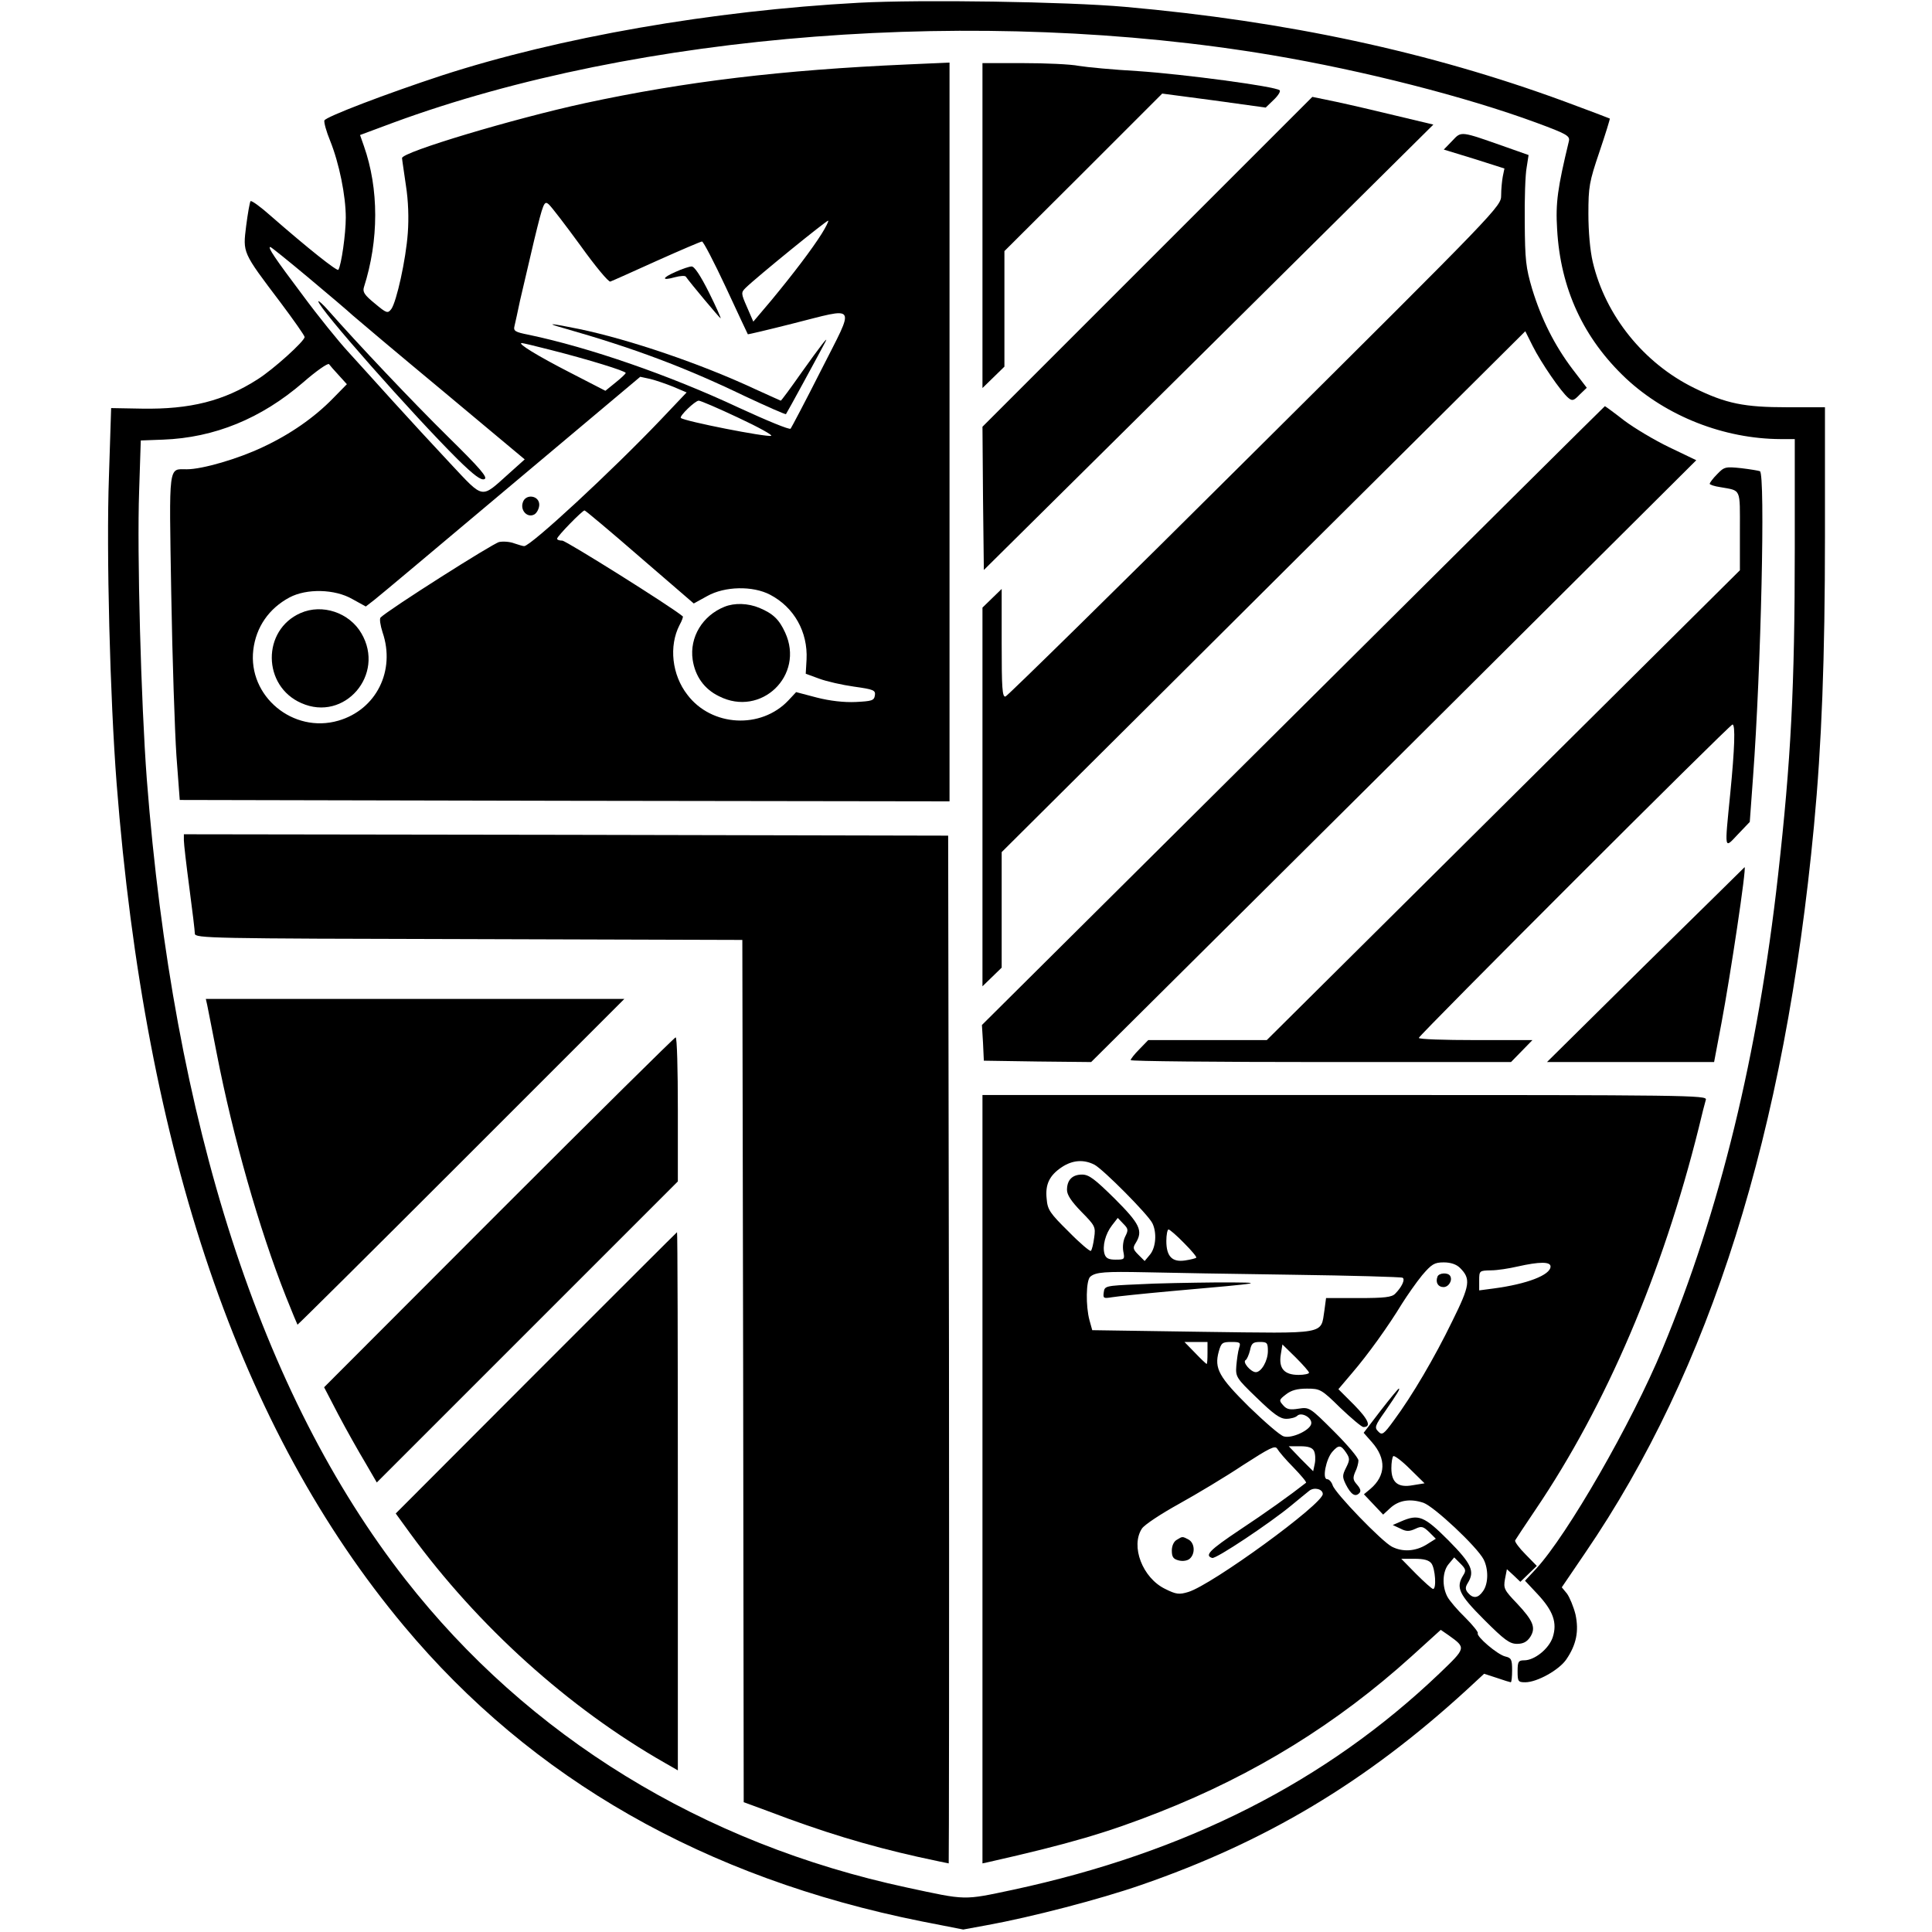 <?xml version="1.0" standalone="no"?>
<!DOCTYPE svg PUBLIC "-//W3C//DTD SVG 20010904//EN"
 "http://www.w3.org/TR/2001/REC-SVG-20010904/DTD/svg10.dtd">
<svg version="1.0" xmlns="http://www.w3.org/2000/svg"
 width="704pt" height="704pt" viewBox="0 0 704 704"
 preserveAspectRatio="xMidYMid meet">
<g transform="translate(0,704) scale(0.1,-0.1)"
fill="#000000" stroke="none">
<path d="M3130 7030 c-536 -29 -1092 -126 -1520 -265 -201 -66 -424 -151 -428
-164 -2 -7 7 -40 21 -74 33 -82 57 -200 57 -280 0 -59 -16 -172 -27 -190 -4
-7 -111 78 -246 196 -37 33 -70 57 -74 54 -3 -4 -10 -44 -16 -90 -12 -99 -15
-94 125 -279 48 -64 88 -121 88 -126 0 -15 -114 -118 -171 -154 -123 -79 -246
-110 -422 -107 l-112 2 -8 -249 c-10 -276 4 -808 28 -1119 105 -1346 449
-2355 1047 -3070 466 -558 1097 -918 1885 -1076 l153 -30 87 16 c160 29 410
94 560 146 455 157 820 375 1185 709 l66 61 46 -15 c26 -9 49 -16 51 -16 3 0
5 20 5 44 0 39 -3 45 -25 50 -29 7 -107 74 -100 85 2 4 -19 30 -46 57 -28 27
-57 61 -65 76 -20 38 -18 92 5 119 l20 24 23 -23 c19 -19 21 -25 10 -42 -28
-45 -16 -70 76 -162 74 -74 93 -88 120 -88 22 0 36 7 48 25 21 33 12 58 -48
122 -47 49 -50 55 -44 89 l7 36 25 -23 24 -23 30 29 30 29 -41 42 c-23 23 -40
46 -38 51 2 4 36 55 75 113 257 380 462 860 594 1390 11 47 23 93 26 103 5 16
-62 17 -1315 17 l-1321 0 0 -1400 0 -1400 23 5 c292 66 432 107 622 182 348
137 648 323 918 567 l107 97 29 -20 c64 -46 64 -45 -34 -139 -413 -394 -921
-652 -1553 -788 -184 -39 -168 -39 -387 8 -746 160 -1380 550 -1828 1123 -527
674 -845 1660 -942 2915 -21 279 -36 825 -28 1050 l6 185 81 3 c188 7 358 77
510 208 48 42 91 72 95 67 3 -4 19 -23 36 -41 l29 -32 -50 -51 c-68 -70 -157
-132 -256 -178 -90 -43 -221 -81 -277 -81 -68 0 -65 27 -57 -452 4 -238 13
-505 19 -593 l12 -160 1403 -3 1402 -2 0 1346 0 1346 -157 -7 c-453 -20 -806
-62 -1172 -141 -258 -56 -666 -178 -666 -200 0 -5 7 -49 14 -99 9 -57 11 -120
7 -174 -7 -98 -41 -250 -60 -277 -13 -17 -17 -16 -60 20 -38 31 -45 42 -40 59
55 172 55 359 0 515 l-14 40 121 45 c894 329 2138 425 3202 246 332 -56 705
-151 963 -246 111 -41 123 -48 119 -67 -41 -170 -49 -225 -43 -321 12 -217 96
-398 251 -544 148 -138 357 -220 563 -221 l52 0 0 -397 c0 -507 -14 -774 -61
-1193 -73 -652 -212 -1223 -421 -1725 -113 -272 -346 -677 -461 -802 l-40 -43
45 -48 c58 -62 73 -105 56 -158 -14 -42 -66 -84 -104 -84 -21 0 -24 -5 -24
-40 0 -37 2 -40 28 -40 43 0 124 45 150 84 36 53 46 102 33 163 -7 28 -21 62
-31 76 l-19 23 85 125 c457 669 728 1530 834 2650 28 297 40 609 40 1055 l0
470 -137 0 c-157 0 -223 13 -339 70 -184 90 -324 264 -370 459 -10 42 -16 112
-16 176 0 98 3 116 40 225 22 65 39 120 38 122 -2 1 -77 30 -167 63 -490 180
-1012 292 -1599 344 -212 19 -744 27 -970 15z m-1014 -886 c53 -74 102 -133
108 -130 6 2 82 36 168 75 87 39 162 71 166 71 5 0 44 -75 87 -167 43 -93 79
-169 80 -171 1 -1 73 16 160 38 243 61 232 78 108 -167 -58 -115 -109 -211
-112 -215 -4 -5 -88 30 -188 76 -256 120 -547 220 -766 266 -51 10 -57 14 -52
33 3 12 12 54 20 92 9 39 32 137 51 218 34 140 37 147 54 132 10 -9 62 -77
116 -151z m878 44 c-36 -57 -102 -144 -183 -242 l-66 -78 -23 53 c-22 50 -22
53 -5 70 41 40 297 248 301 245 2 -2 -9 -24 -24 -48z m-1871 -159 c73 -61 146
-123 162 -138 17 -15 164 -139 329 -276 l298 -249 -58 -52 c-103 -92 -89 -95
-213 37 -59 63 -154 166 -211 229 -57 63 -130 144 -163 180 -33 36 -107 127
-163 203 -103 137 -130 177 -119 177 3 0 65 -50 138 -111z m883 -264 c138 -35
274 -77 274 -84 0 -3 -17 -19 -37 -35 l-37 -30 -130 67 c-117 60 -192 106
-175 107 4 0 51 -11 105 -25z m449 -135 l47 -20 -93 -98 c-179 -188 -475 -462
-499 -462 -5 0 -21 5 -36 10 -15 6 -40 8 -55 5 -23 -5 -404 -247 -432 -275 -5
-4 -1 -29 7 -54 48 -140 -23 -282 -161 -322 -165 -48 -330 89 -310 258 10 83
57 151 132 191 62 33 165 31 229 -6 l49 -27 31 24 c17 13 242 202 500 419
l469 394 37 -8 c20 -5 58 -18 85 -29z m235 -112 c73 -34 127 -64 120 -66 -16
-6 -316 53 -329 65 -7 6 52 63 65 63 7 0 72 -28 144 -62z m-358 -508 l196
-169 49 27 c64 36 166 38 229 5 88 -46 138 -136 133 -236 l-3 -52 49 -18 c27
-10 84 -23 127 -29 71 -10 79 -13 76 -32 -3 -19 -11 -21 -70 -24 -42 -2 -94 4
-141 16 l-76 20 -28 -30 c-100 -106 -280 -96 -368 20 -57 73 -68 178 -29 254
9 16 14 31 12 32 -44 37 -426 276 -439 276 -11 0 -19 3 -19 7 0 9 92 103 100
103 3 0 94 -76 202 -170z m1656 -2214 c32 -17 195 -181 211 -213 17 -34 13
-88 -8 -114 l-20 -24 -23 23 c-19 19 -21 25 -10 42 28 45 16 70 -76 162 -73
72 -94 88 -119 88 -36 0 -55 -20 -55 -56 0 -18 16 -42 52 -79 50 -51 53 -55
47 -95 -3 -23 -8 -44 -12 -48 -3 -3 -40 28 -81 70 -68 67 -77 80 -80 119 -6
53 10 86 55 116 39 26 80 29 119 9z m113 -260 c-8 -15 -11 -37 -8 -55 6 -30 5
-31 -28 -31 -25 0 -35 5 -40 20 -9 29 3 74 27 105 l21 27 20 -21 c18 -18 19
-23 8 -45z m214 -26 c27 -27 47 -51 44 -53 -2 -2 -20 -7 -41 -10 -47 -7 -68
15 -68 71 0 23 4 42 8 42 4 0 30 -22 57 -50z m1005 -90 c40 -40 37 -63 -28
-194 -65 -134 -147 -273 -213 -362 -37 -51 -43 -55 -57 -40 -14 14 -12 21 25
73 46 67 56 83 50 83 -2 0 -32 -36 -66 -80 l-62 -81 30 -34 c53 -60 51 -122
-5 -170 l-24 -20 35 -37 35 -37 25 23 c32 30 74 36 122 20 39 -14 194 -159
219 -206 18 -35 18 -88 -2 -116 -18 -26 -36 -28 -55 -6 -10 12 -10 20 -1 35
27 43 15 70 -70 156 -89 89 -109 97 -173 69 l-30 -13 28 -13 c21 -11 32 -11
54 -1 23 11 29 9 51 -12 l24 -24 -35 -22 c-40 -24 -86 -27 -125 -7 -37 19
-208 196 -216 224 -4 12 -13 22 -20 22 -19 0 -4 74 19 100 23 26 31 25 50 -3
14 -21 14 -27 0 -55 -14 -28 -14 -34 -1 -61 19 -37 34 -47 49 -32 7 7 5 16 -8
31 -15 17 -16 24 -7 46 7 13 12 33 12 42 0 10 -40 57 -89 106 -88 88 -90 89
-129 83 -31 -5 -43 -3 -56 12 -16 18 -16 20 10 40 19 15 41 21 76 21 48 0 53
-2 122 -70 40 -38 78 -70 84 -70 30 0 19 27 -33 80 l-58 58 50 59 c56 65 131
169 182 253 19 30 51 76 73 103 35 41 45 47 79 47 25 0 46 -7 59 -20z m330 5
c0 -31 -86 -64 -207 -80 l-53 -7 0 36 c0 36 1 36 43 37 23 0 67 7 97 14 80 18
120 18 120 0z m-941 -30 c216 -3 397 -8 402 -11 10 -6 -3 -34 -27 -58 -12 -13
-39 -16 -134 -16 l-118 0 -6 -45 c-14 -89 14 -84 -443 -78 l-403 6 -10 36
c-14 51 -13 146 3 159 20 17 55 19 202 16 77 -2 317 -6 534 -9z m-309 -285 c0
-22 -1 -40 -3 -40 -2 0 -21 18 -42 40 l-39 40 42 0 42 0 0 -40z m115 18 c-4
-13 -8 -42 -10 -65 -3 -40 0 -45 75 -117 61 -59 84 -76 107 -76 16 0 34 5 40
11 15 15 55 -7 51 -29 -4 -24 -72 -55 -100 -46 -13 3 -69 52 -126 107 -110
109 -128 140 -111 202 9 32 13 35 46 35 32 0 35 -2 28 -22z m105 -11 c0 -36
-24 -77 -44 -77 -18 0 -50 37 -37 44 5 3 12 20 16 36 5 25 11 30 36 30 26 0
29 -3 29 -33z m150 -79 c0 -4 -17 -8 -38 -8 -53 0 -73 24 -65 74 l6 37 48 -47
c27 -27 49 -52 49 -56z m-57 -345 c28 -29 49 -54 46 -56 -56 -44 -148 -110
-242 -172 -109 -73 -129 -93 -100 -102 13 -5 212 128 288 191 28 23 57 47 66
54 18 14 49 6 49 -12 0 -37 -404 -331 -490 -357 -33 -10 -44 -9 -84 11 -83 40
-127 156 -85 220 9 14 70 54 135 90 65 36 170 99 233 141 98 63 117 73 125 60
5 -9 31 -40 59 -68z m75 60 c5 -10 6 -31 3 -46 l-6 -28 -45 45 -44 46 42 0
c29 0 44 -5 50 -17z m360 -125 c-54 -10 -78 10 -78 62 0 20 3 40 7 44 4 3 31
-17 60 -46 l54 -53 -43 -7z m68 -285 c14 -19 19 -93 6 -93 -4 0 -32 25 -62 55
l-54 55 48 0 c35 0 53 -5 62 -17z"/>
<path d="M2461 6049 c-50 -22 -51 -33 -1 -19 19 5 36 6 39 2 16 -23 124 -152
127 -152 2 0 -17 43 -43 95 -30 60 -53 95 -63 94 -8 0 -35 -9 -59 -20z"/>
<path d="M2055 5844 c256 -73 440 -142 658 -247 81 -38 149 -68 151 -66 3 3
122 222 144 264 13 25 -20 -18 -87 -112 -40 -57 -74 -103 -76 -103 -1 0 -42
19 -91 41 -201 94 -461 182 -643 220 -108 22 -127 23 -56 3z"/>
<path d="M1160 5942 c0 -24 343 -412 508 -576 59 -58 85 -77 97 -72 14 5 -14
38 -132 154 -133 131 -333 343 -436 460 -20 23 -37 38 -37 34z"/>
<path d="M1905 5209 c-10 -30 18 -58 43 -43 9 6 17 22 17 35 0 34 -50 41 -60
8z"/>
<path d="M1095 4806 c-141 -62 -139 -266 3 -328 157 -70 307 104 219 254 -44
76 -143 109 -222 74z"/>
<path d="M2640 4829 c-80 -32 -128 -111 -116 -193 9 -60 42 -107 96 -133 153
-78 313 76 241 232 -22 48 -44 69 -94 90 -41 17 -90 19 -127 4z"/>
<path d="M5238 2388 c-8 -21 2 -38 22 -38 19 0 34 25 24 41 -8 13 -41 11 -46
-3z"/>
<path d="M4145 2360 c-117 -5 -120 -6 -123 -29 -3 -22 -1 -23 30 -18 18 3 114
13 213 22 352 31 358 32 170 32 -93 -1 -224 -3 -290 -7z"/>
<path d="M4288 1429 c-11 -6 -18 -22 -18 -39 0 -23 5 -31 25 -36 15 -4 32 -1
40 6 21 18 19 57 -4 70 -23 12 -22 12 -43 -1z"/>
<path d="M3580 6218 l0 -592 40 39 40 39 0 211 0 210 288 287 287 287 189 -25
188 -26 29 28 c16 15 26 31 22 35 -14 14 -352 59 -518 70 -88 5 -184 14 -214
19 -30 6 -121 10 -203 10 l-148 0 0 -592z"/>
<path d="M4181 6086 l-601 -601 2 -261 3 -261 819 811 819 812 -134 32 c-74
18 -173 41 -220 51 l-87 18 -601 -601z"/>
<path d="M5292 6527 l-31 -32 111 -34 110 -35 -6 -29 c-3 -16 -6 -47 -6 -69 0
-40 -8 -48 -896 -931 -493 -491 -903 -893 -910 -895 -12 -3 -14 31 -14 194 l0
198 -35 -34 -35 -34 0 -690 0 -690 35 34 35 34 0 211 0 210 578 575 c317 316
746 743 954 949 l376 374 27 -54 c30 -60 104 -168 130 -189 14 -12 20 -10 41
12 l26 25 -52 68 c-65 86 -113 181 -147 292 -23 78 -26 105 -27 243 -1 85 2
175 7 200 l7 45 -82 29 c-168 59 -162 59 -196 23z"/>
<path d="M4712 4432 l-1134 -1127 4 -65 3 -65 196 -3 195 -2 1103 1096 1102
1097 -98 47 c-54 26 -128 70 -165 98 -37 29 -69 52 -70 52 -2 -1 -513 -508
-1136 -1128z"/>
<path d="M6257 5312 c-15 -15 -27 -31 -27 -35 0 -3 17 -9 38 -12 78 -14 72 -1
72 -160 l0 -143 -862 -856 -862 -856 -216 0 -216 0 -32 -33 c-18 -18 -32 -36
-32 -40 0 -4 312 -7 693 -7 l693 0 39 40 39 40 -207 0 c-114 0 -207 3 -207 8
0 9 1133 1142 1143 1142 11 0 8 -88 -8 -250 -21 -213 -23 -204 28 -150 l43 45
12 165 c29 392 45 1102 25 1113 -5 2 -35 7 -68 11 -58 6 -62 5 -88 -22z"/>
<path d="M670 3978 c0 -13 9 -90 20 -173 11 -82 20 -158 20 -167 0 -17 56 -18
998 -20 l997 -3 3 -1571 2 -1571 87 -32 c199 -76 364 -126 547 -167 60 -13
111 -24 113 -24 1 0 2 843 1 1873 l-3 1872 -1392 3 -1393 2 0 -22z"/>
<path d="M5996 3525 l-359 -355 305 0 304 0 27 143 c32 170 92 568 84 567 -1
-1 -163 -161 -361 -355z"/>
<path d="M755 3378 c3 -13 18 -93 35 -178 58 -299 154 -638 252 -885 22 -55
41 -101 42 -102 1 -1 269 265 596 592 l595 595 -763 0 -762 0 5 -22z"/>
<path d="M1818 2623 l-637 -638 52 -100 c29 -55 73 -133 97 -173 l43 -74 549
549 548 548 0 263 c0 144 -3 262 -8 262 -4 0 -294 -287 -644 -637z"/>
<path d="M1954 2038 l-512 -513 53 -73 c247 -338 577 -636 928 -836 l47 -27 0
981 c0 539 -1 980 -3 980 -1 0 -232 -231 -513 -512z"/>
</g>
</svg>
